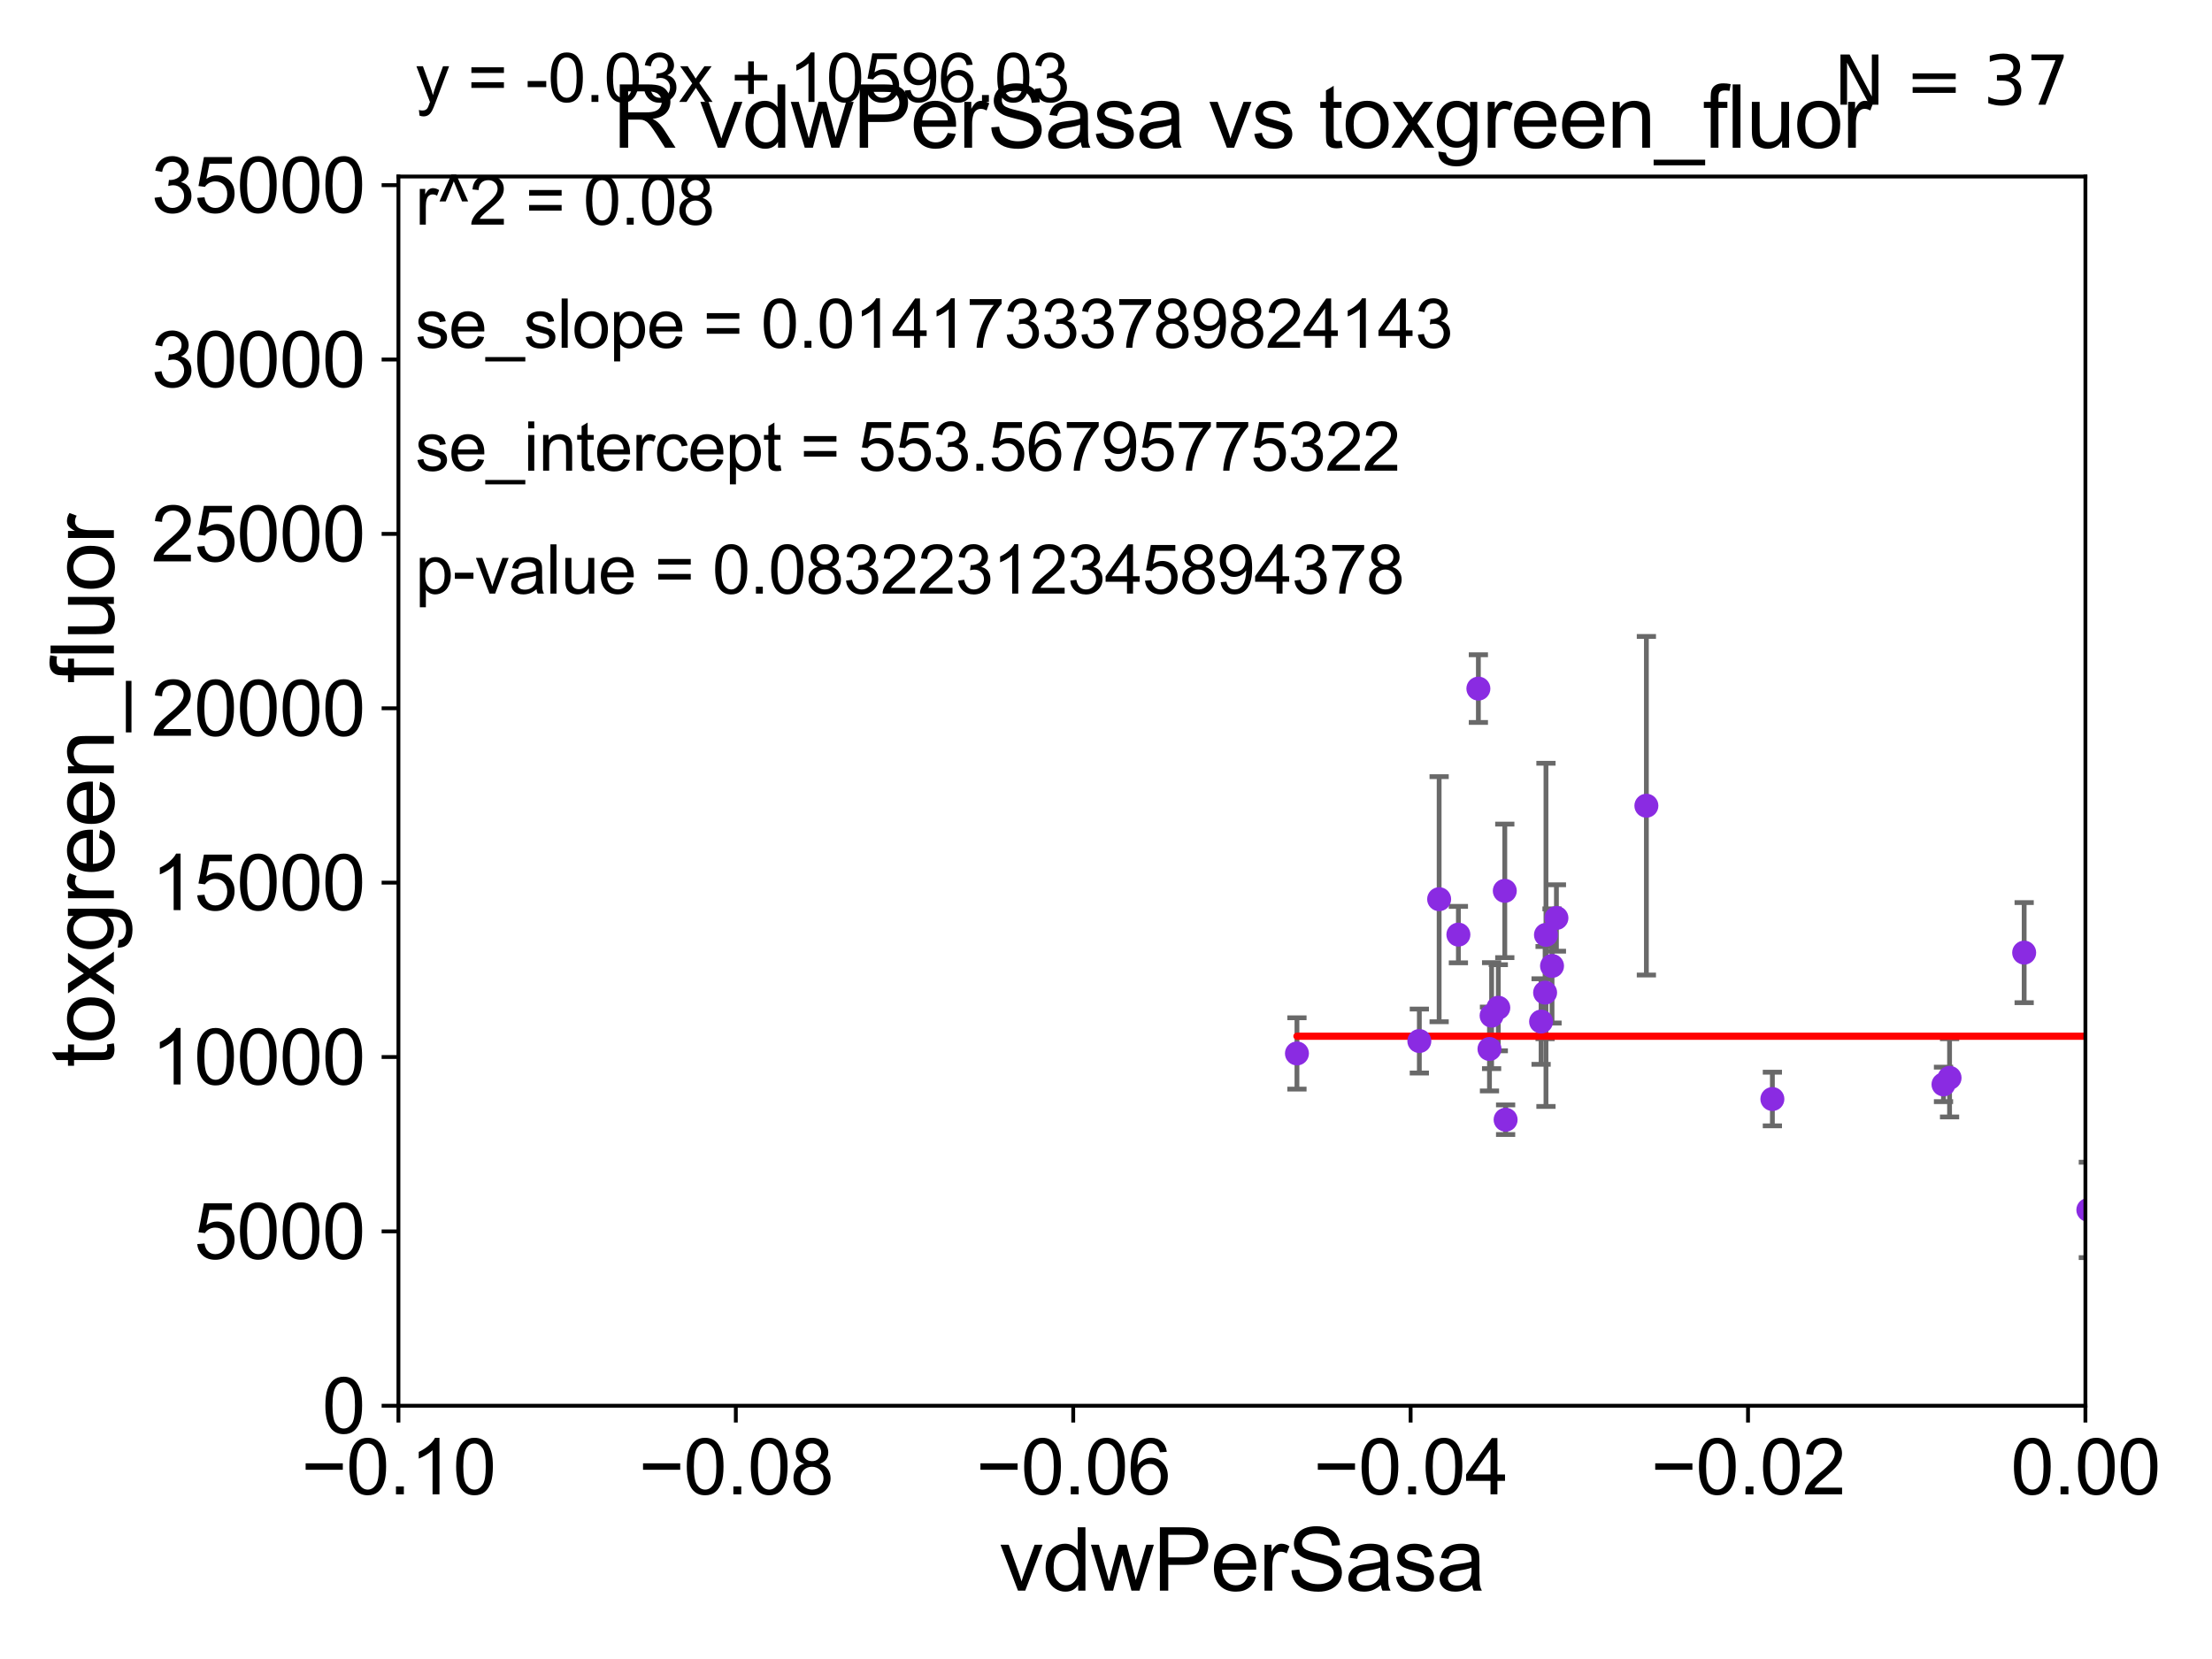 <?xml version="1.0" encoding="utf-8" standalone="no"?>
<!DOCTYPE svg PUBLIC "-//W3C//DTD SVG 1.1//EN"
  "http://www.w3.org/Graphics/SVG/1.1/DTD/svg11.dtd">
<svg xmlns:xlink="http://www.w3.org/1999/xlink" width="460.8pt" height="345.6pt" viewBox="0 0 460.8 345.6" xmlns="http://www.w3.org/2000/svg" version="1.1">
 <defs>
  <style type="text/css">*{stroke-linejoin: round; stroke-linecap: butt}</style>
 </defs>
 <g id="figure_1">
  <g id="patch_1">
   <path d="M 0 345.6 
L 460.8 345.6 
L 460.8 0 
L 0 0 
z
" style="fill: #ffffff"/>
  </g>
  <g id="axes_1">
   <g id="patch_2">
    <path d="M 83 292.84 
L 434.43 292.84 
L 434.43 36.775 
L 83 36.775 
z
" style="fill: #ffffff"/>
   </g>
   <g id="PathCollection_1">
    <defs>
     <path id="m895d1aa89b" d="M 0 1.118 
C 0.297 1.118 0.581 1 0.791 0.791 
C 1 0.581 1.118 0.297 1.118 0 
C 1.118 -0.297 1 -0.581 0.791 -0.791 
C 0.581 -1 0.297 -1.118 0 -1.118 
C -0.297 -1.118 -0.581 -1 -0.791 -0.791 
C -1 -0.581 -1.118 -0.297 -1.118 0 
C -1.118 0.297 -1 0.581 -0.791 0.791 
C -0.581 1 -0.297 1.118 0 1.118 
z
" style="stroke: #8a2be2"/>
    </defs>
    <g clip-path="url(#p9198caa938)">
     <use xlink:href="#m895d1aa89b" x="474.949" y="256.401" style="fill: #8a2be2; stroke: #8a2be2"/>
     <use xlink:href="#m895d1aa89b" x="303.81" y="194.696" style="fill: #8a2be2; stroke: #8a2be2"/>
     <use xlink:href="#m895d1aa89b" x="33178.6" y="195.578" style="fill: #8a2be2; stroke: #8a2be2"/>
     <use xlink:href="#m895d1aa89b" x="33178.6" y="229.383" style="fill: #8a2be2; stroke: #8a2be2"/>
     <use xlink:href="#m895d1aa89b" x="483.935" y="229.817" style="fill: #8a2be2; stroke: #8a2be2"/>
     <use xlink:href="#m895d1aa89b" x="635.015" y="211.135" style="fill: #8a2be2; stroke: #8a2be2"/>
     <use xlink:href="#m895d1aa89b" x="1442.008" y="240.874" style="fill: #8a2be2; stroke: #8a2be2"/>
     <use xlink:href="#m895d1aa89b" x="313.647" y="233.256" style="fill: #8a2be2; stroke: #8a2be2"/>
     <use xlink:href="#m895d1aa89b" x="435.039" y="252.048" style="fill: #8a2be2; stroke: #8a2be2"/>
     <use xlink:href="#m895d1aa89b" x="459.73" y="214.223" style="fill: #8a2be2; stroke: #8a2be2"/>
     <use xlink:href="#m895d1aa89b" x="295.674" y="216.866" style="fill: #8a2be2; stroke: #8a2be2"/>
     <use xlink:href="#m895d1aa89b" x="310.728" y="211.576" style="fill: #8a2be2; stroke: #8a2be2"/>
     <use xlink:href="#m895d1aa89b" x="307.973" y="143.448" style="fill: #8a2be2; stroke: #8a2be2"/>
     <use xlink:href="#m895d1aa89b" x="2862.971" y="228.029" style="fill: #8a2be2; stroke: #8a2be2"/>
     <use xlink:href="#m895d1aa89b" x="1598.947" y="252.733" style="fill: #8a2be2; stroke: #8a2be2"/>
     <use xlink:href="#m895d1aa89b" x="323.316" y="201.222" style="fill: #8a2be2; stroke: #8a2be2"/>
     <use xlink:href="#m895d1aa89b" x="404.866" y="225.901" style="fill: #8a2be2; stroke: #8a2be2"/>
     <use xlink:href="#m895d1aa89b" x="1997.298" y="230.811" style="fill: #8a2be2; stroke: #8a2be2"/>
     <use xlink:href="#m895d1aa89b" x="299.799" y="187.316" style="fill: #8a2be2; stroke: #8a2be2"/>
     <use xlink:href="#m895d1aa89b" x="369.219" y="228.948" style="fill: #8a2be2; stroke: #8a2be2"/>
     <use xlink:href="#m895d1aa89b" x="33178.6" y="231.102" style="fill: #8a2be2; stroke: #8a2be2"/>
     <use xlink:href="#m895d1aa89b" x="33178.6" y="174.664" style="fill: #8a2be2; stroke: #8a2be2"/>
     <use xlink:href="#m895d1aa89b" x="342.972" y="167.848" style="fill: #8a2be2; stroke: #8a2be2"/>
     <use xlink:href="#m895d1aa89b" x="421.67" y="198.45" style="fill: #8a2be2; stroke: #8a2be2"/>
     <use xlink:href="#m895d1aa89b" x="324.232" y="191.231" style="fill: #8a2be2; stroke: #8a2be2"/>
     <use xlink:href="#m895d1aa89b" x="33178.6" y="191.793" style="fill: #8a2be2; stroke: #8a2be2"/>
     <use xlink:href="#m895d1aa89b" x="33178.6" y="231.669" style="fill: #8a2be2; stroke: #8a2be2"/>
     <use xlink:href="#m895d1aa89b" x="2222.411" y="231.999" style="fill: #8a2be2; stroke: #8a2be2"/>
     <use xlink:href="#m895d1aa89b" x="321.874" y="206.78" style="fill: #8a2be2; stroke: #8a2be2"/>
     <use xlink:href="#m895d1aa89b" x="33178.6" y="219.278" style="fill: #8a2be2; stroke: #8a2be2"/>
     <use xlink:href="#m895d1aa89b" x="33178.6" y="228.811" style="fill: #8a2be2; stroke: #8a2be2"/>
     <use xlink:href="#m895d1aa89b" x="406.13" y="224.535" style="fill: #8a2be2; stroke: #8a2be2"/>
     <use xlink:href="#m895d1aa89b" x="33178.6" y="224.537" style="fill: #8a2be2; stroke: #8a2be2"/>
     <use xlink:href="#m895d1aa89b" x="33178.6" y="226.544" style="fill: #8a2be2; stroke: #8a2be2"/>
     <use xlink:href="#m895d1aa89b" x="545.406" y="226.543" style="fill: #8a2be2; stroke: #8a2be2"/>
     <use xlink:href="#m895d1aa89b" x="507.598" y="197.925" style="fill: #8a2be2; stroke: #8a2be2"/>
     <use xlink:href="#m895d1aa89b" x="312.124" y="209.933" style="fill: #8a2be2; stroke: #8a2be2"/>
     <use xlink:href="#m895d1aa89b" x="313.476" y="185.58" style="fill: #8a2be2; stroke: #8a2be2"/>
     <use xlink:href="#m895d1aa89b" x="310.286" y="218.525" style="fill: #8a2be2; stroke: #8a2be2"/>
     <use xlink:href="#m895d1aa89b" x="270.178" y="219.453" style="fill: #8a2be2; stroke: #8a2be2"/>
     <use xlink:href="#m895d1aa89b" x="322.053" y="194.748" style="fill: #8a2be2; stroke: #8a2be2"/>
     <use xlink:href="#m895d1aa89b" x="321.038" y="212.808" style="fill: #8a2be2; stroke: #8a2be2"/>
    </g>
   </g>
   <g id="matplotlib.axis_1">
    <g id="xtick_1">
     <g id="line2d_1">
      <defs>
       <path id="m2fcf774f8f" d="M 0 0 
L 0 3.5 
" style="stroke: #000000; stroke-width: 0.8"/>
      </defs>
      <g>
       <use xlink:href="#m2fcf774f8f" x="83" y="292.84" style="stroke: #000000; stroke-width: 0.8"/>
      </g>
     </g>
     <g id="text_1">
      <!-- −0.10 -->
      <g transform="translate(62.759 311.293)scale(0.16 -0.16)">
       <defs>
        <path id="ArialMT-2212" d="M 3381 1997 
L 356 1997 
L 356 2522 
L 3381 2522 
L 3381 1997 
z
" transform="scale(0.016)"/>
        <path id="ArialMT-30" d="M 266 2259 
Q 266 3072 433 3567 
Q 600 4063 929 4331 
Q 1259 4600 1759 4600 
Q 2128 4600 2406 4451 
Q 2684 4303 2865 4023 
Q 3047 3744 3150 3342 
Q 3253 2941 3253 2259 
Q 3253 1453 3087 958 
Q 2922 463 2592 192 
Q 2263 -78 1759 -78 
Q 1097 -78 719 397 
Q 266 969 266 2259 
z
M 844 2259 
Q 844 1131 1108 757 
Q 1372 384 1759 384 
Q 2147 384 2411 759 
Q 2675 1134 2675 2259 
Q 2675 3391 2411 3762 
Q 2147 4134 1753 4134 
Q 1366 4134 1134 3806 
Q 844 3388 844 2259 
z
" transform="scale(0.016)"/>
        <path id="ArialMT-2e" d="M 581 0 
L 581 641 
L 1222 641 
L 1222 0 
L 581 0 
z
" transform="scale(0.016)"/>
        <path id="ArialMT-31" d="M 2384 0 
L 1822 0 
L 1822 3584 
Q 1619 3391 1289 3197 
Q 959 3003 697 2906 
L 697 3450 
Q 1169 3672 1522 3987 
Q 1875 4303 2022 4600 
L 2384 4600 
L 2384 0 
z
" transform="scale(0.016)"/>
       </defs>
       <use xlink:href="#ArialMT-2212"/>
       <use xlink:href="#ArialMT-30" x="58.398"/>
       <use xlink:href="#ArialMT-2e" x="114.014"/>
       <use xlink:href="#ArialMT-31" x="141.797"/>
       <use xlink:href="#ArialMT-30" x="197.412"/>
      </g>
     </g>
    </g>
    <g id="xtick_2">
     <g id="line2d_2">
      <g>
       <use xlink:href="#m2fcf774f8f" x="153.286" y="292.84" style="stroke: #000000; stroke-width: 0.8"/>
      </g>
     </g>
     <g id="text_2">
      <!-- −0.08 -->
      <g transform="translate(133.045 311.293)scale(0.16 -0.16)">
       <defs>
        <path id="ArialMT-38" d="M 1131 2484 
Q 781 2613 612 2850 
Q 444 3088 444 3419 
Q 444 3919 803 4259 
Q 1163 4600 1759 4600 
Q 2359 4600 2725 4251 
Q 3091 3903 3091 3403 
Q 3091 3084 2923 2848 
Q 2756 2613 2416 2484 
Q 2838 2347 3058 2040 
Q 3278 1734 3278 1309 
Q 3278 722 2862 322 
Q 2447 -78 1769 -78 
Q 1091 -78 675 323 
Q 259 725 259 1325 
Q 259 1772 486 2073 
Q 713 2375 1131 2484 
z
M 1019 3438 
Q 1019 3113 1228 2906 
Q 1438 2700 1772 2700 
Q 2097 2700 2305 2904 
Q 2513 3109 2513 3406 
Q 2513 3716 2298 3927 
Q 2084 4138 1766 4138 
Q 1444 4138 1231 3931 
Q 1019 3725 1019 3438 
z
M 838 1322 
Q 838 1081 952 856 
Q 1066 631 1291 507 
Q 1516 384 1775 384 
Q 2178 384 2440 643 
Q 2703 903 2703 1303 
Q 2703 1709 2433 1975 
Q 2163 2241 1756 2241 
Q 1359 2241 1098 1978 
Q 838 1716 838 1322 
z
" transform="scale(0.016)"/>
       </defs>
       <use xlink:href="#ArialMT-2212"/>
       <use xlink:href="#ArialMT-30" x="58.398"/>
       <use xlink:href="#ArialMT-2e" x="114.014"/>
       <use xlink:href="#ArialMT-30" x="141.797"/>
       <use xlink:href="#ArialMT-38" x="197.412"/>
      </g>
     </g>
    </g>
    <g id="xtick_3">
     <g id="line2d_3">
      <g>
       <use xlink:href="#m2fcf774f8f" x="223.572" y="292.84" style="stroke: #000000; stroke-width: 0.8"/>
      </g>
     </g>
     <g id="text_3">
      <!-- −0.06 -->
      <g transform="translate(203.331 311.293)scale(0.16 -0.16)">
       <defs>
        <path id="ArialMT-36" d="M 3184 3459 
L 2625 3416 
Q 2550 3747 2413 3897 
Q 2184 4138 1850 4138 
Q 1581 4138 1378 3988 
Q 1113 3794 959 3422 
Q 806 3050 800 2363 
Q 1003 2672 1297 2822 
Q 1591 2972 1913 2972 
Q 2475 2972 2870 2558 
Q 3266 2144 3266 1488 
Q 3266 1056 3080 686 
Q 2894 316 2569 119 
Q 2244 -78 1831 -78 
Q 1128 -78 684 439 
Q 241 956 241 2144 
Q 241 3472 731 4075 
Q 1159 4600 1884 4600 
Q 2425 4600 2770 4297 
Q 3116 3994 3184 3459 
z
M 888 1484 
Q 888 1194 1011 928 
Q 1134 663 1356 523 
Q 1578 384 1822 384 
Q 2178 384 2434 671 
Q 2691 959 2691 1453 
Q 2691 1928 2437 2201 
Q 2184 2475 1800 2475 
Q 1419 2475 1153 2201 
Q 888 1928 888 1484 
z
" transform="scale(0.016)"/>
       </defs>
       <use xlink:href="#ArialMT-2212"/>
       <use xlink:href="#ArialMT-30" x="58.398"/>
       <use xlink:href="#ArialMT-2e" x="114.014"/>
       <use xlink:href="#ArialMT-30" x="141.797"/>
       <use xlink:href="#ArialMT-36" x="197.412"/>
      </g>
     </g>
    </g>
    <g id="xtick_4">
     <g id="line2d_4">
      <g>
       <use xlink:href="#m2fcf774f8f" x="293.858" y="292.84" style="stroke: #000000; stroke-width: 0.8"/>
      </g>
     </g>
     <g id="text_4">
      <!-- −0.04 -->
      <g transform="translate(273.617 311.293)scale(0.16 -0.16)">
       <defs>
        <path id="ArialMT-34" d="M 2069 0 
L 2069 1097 
L 81 1097 
L 81 1613 
L 2172 4581 
L 2631 4581 
L 2631 1613 
L 3250 1613 
L 3250 1097 
L 2631 1097 
L 2631 0 
L 2069 0 
z
M 2069 1613 
L 2069 3678 
L 634 1613 
L 2069 1613 
z
" transform="scale(0.016)"/>
       </defs>
       <use xlink:href="#ArialMT-2212"/>
       <use xlink:href="#ArialMT-30" x="58.398"/>
       <use xlink:href="#ArialMT-2e" x="114.014"/>
       <use xlink:href="#ArialMT-30" x="141.797"/>
       <use xlink:href="#ArialMT-34" x="197.412"/>
      </g>
     </g>
    </g>
    <g id="xtick_5">
     <g id="line2d_5">
      <g>
       <use xlink:href="#m2fcf774f8f" x="364.144" y="292.84" style="stroke: #000000; stroke-width: 0.8"/>
      </g>
     </g>
     <g id="text_5">
      <!-- −0.02 -->
      <g transform="translate(343.903 311.293)scale(0.16 -0.16)">
       <defs>
        <path id="ArialMT-32" d="M 3222 541 
L 3222 0 
L 194 0 
Q 188 203 259 391 
Q 375 700 629 1000 
Q 884 1300 1366 1694 
Q 2113 2306 2375 2664 
Q 2638 3022 2638 3341 
Q 2638 3675 2398 3904 
Q 2159 4134 1775 4134 
Q 1369 4134 1125 3890 
Q 881 3647 878 3216 
L 300 3275 
Q 359 3922 746 4261 
Q 1134 4600 1788 4600 
Q 2447 4600 2831 4234 
Q 3216 3869 3216 3328 
Q 3216 3053 3103 2787 
Q 2991 2522 2730 2228 
Q 2469 1934 1863 1422 
Q 1356 997 1212 845 
Q 1069 694 975 541 
L 3222 541 
z
" transform="scale(0.016)"/>
       </defs>
       <use xlink:href="#ArialMT-2212"/>
       <use xlink:href="#ArialMT-30" x="58.398"/>
       <use xlink:href="#ArialMT-2e" x="114.014"/>
       <use xlink:href="#ArialMT-30" x="141.797"/>
       <use xlink:href="#ArialMT-32" x="197.412"/>
      </g>
     </g>
    </g>
    <g id="xtick_6">
     <g id="line2d_6">
      <g>
       <use xlink:href="#m2fcf774f8f" x="434.43" y="292.84" style="stroke: #000000; stroke-width: 0.8"/>
      </g>
     </g>
     <g id="text_6">
      <!-- 0.00 -->
      <g transform="translate(418.861 311.293)scale(0.16 -0.16)">
       <use xlink:href="#ArialMT-30"/>
       <use xlink:href="#ArialMT-2e" x="55.615"/>
       <use xlink:href="#ArialMT-30" x="83.398"/>
       <use xlink:href="#ArialMT-30" x="139.014"/>
      </g>
     </g>
    </g>
    <g id="text_7">
     <!-- vdwPerSasa -->
     <g transform="translate(208.193 331.357)scale(0.18 -0.18)">
      <defs>
       <path id="ArialMT-76" d="M 1344 0 
L 81 3319 
L 675 3319 
L 1388 1331 
Q 1503 1009 1600 663 
Q 1675 925 1809 1294 
L 2547 3319 
L 3125 3319 
L 1869 0 
L 1344 0 
z
" transform="scale(0.016)"/>
       <path id="ArialMT-64" d="M 2575 0 
L 2575 419 
Q 2259 -75 1647 -75 
Q 1250 -75 917 144 
Q 584 363 401 755 
Q 219 1147 219 1656 
Q 219 2153 384 2558 
Q 550 2963 881 3178 
Q 1213 3394 1622 3394 
Q 1922 3394 2156 3267 
Q 2391 3141 2538 2938 
L 2538 4581 
L 3097 4581 
L 3097 0 
L 2575 0 
z
M 797 1656 
Q 797 1019 1065 703 
Q 1334 388 1700 388 
Q 2069 388 2326 689 
Q 2584 991 2584 1609 
Q 2584 2291 2321 2609 
Q 2059 2928 1675 2928 
Q 1300 2928 1048 2622 
Q 797 2316 797 1656 
z
" transform="scale(0.016)"/>
       <path id="ArialMT-77" d="M 1034 0 
L 19 3319 
L 600 3319 
L 1128 1403 
L 1325 691 
Q 1338 744 1497 1375 
L 2025 3319 
L 2603 3319 
L 3100 1394 
L 3266 759 
L 3456 1400 
L 4025 3319 
L 4572 3319 
L 3534 0 
L 2950 0 
L 2422 1988 
L 2294 2553 
L 1622 0 
L 1034 0 
z
" transform="scale(0.016)"/>
       <path id="ArialMT-50" d="M 494 0 
L 494 4581 
L 2222 4581 
Q 2678 4581 2919 4538 
Q 3256 4481 3484 4323 
Q 3713 4166 3852 3881 
Q 3991 3597 3991 3256 
Q 3991 2672 3619 2267 
Q 3247 1863 2275 1863 
L 1100 1863 
L 1100 0 
L 494 0 
z
M 1100 2403 
L 2284 2403 
Q 2872 2403 3119 2622 
Q 3366 2841 3366 3238 
Q 3366 3525 3220 3729 
Q 3075 3934 2838 4000 
Q 2684 4041 2272 4041 
L 1100 4041 
L 1100 2403 
z
" transform="scale(0.016)"/>
       <path id="ArialMT-65" d="M 2694 1069 
L 3275 997 
Q 3138 488 2766 206 
Q 2394 -75 1816 -75 
Q 1088 -75 661 373 
Q 234 822 234 1631 
Q 234 2469 665 2931 
Q 1097 3394 1784 3394 
Q 2450 3394 2872 2941 
Q 3294 2488 3294 1666 
Q 3294 1616 3291 1516 
L 816 1516 
Q 847 969 1125 678 
Q 1403 388 1819 388 
Q 2128 388 2347 550 
Q 2566 713 2694 1069 
z
M 847 1978 
L 2700 1978 
Q 2663 2397 2488 2606 
Q 2219 2931 1791 2931 
Q 1403 2931 1139 2672 
Q 875 2413 847 1978 
z
" transform="scale(0.016)"/>
       <path id="ArialMT-72" d="M 416 0 
L 416 3319 
L 922 3319 
L 922 2816 
Q 1116 3169 1280 3281 
Q 1444 3394 1641 3394 
Q 1925 3394 2219 3213 
L 2025 2691 
Q 1819 2813 1613 2813 
Q 1428 2813 1281 2702 
Q 1134 2591 1072 2394 
Q 978 2094 978 1738 
L 978 0 
L 416 0 
z
" transform="scale(0.016)"/>
       <path id="ArialMT-53" d="M 288 1472 
L 859 1522 
Q 900 1178 1048 958 
Q 1197 738 1509 602 
Q 1822 466 2213 466 
Q 2559 466 2825 569 
Q 3091 672 3220 851 
Q 3350 1031 3350 1244 
Q 3350 1459 3225 1620 
Q 3100 1781 2813 1891 
Q 2628 1963 1997 2114 
Q 1366 2266 1113 2400 
Q 784 2572 623 2826 
Q 463 3081 463 3397 
Q 463 3744 659 4045 
Q 856 4347 1234 4503 
Q 1613 4659 2075 4659 
Q 2584 4659 2973 4495 
Q 3363 4331 3572 4012 
Q 3781 3694 3797 3291 
L 3216 3247 
Q 3169 3681 2898 3903 
Q 2628 4125 2100 4125 
Q 1550 4125 1298 3923 
Q 1047 3722 1047 3438 
Q 1047 3191 1225 3031 
Q 1400 2872 2139 2705 
Q 2878 2538 3153 2413 
Q 3553 2228 3743 1945 
Q 3934 1663 3934 1294 
Q 3934 928 3725 604 
Q 3516 281 3123 101 
Q 2731 -78 2241 -78 
Q 1619 -78 1198 103 
Q 778 284 539 648 
Q 300 1013 288 1472 
z
" transform="scale(0.016)"/>
       <path id="ArialMT-61" d="M 2588 409 
Q 2275 144 1986 34 
Q 1697 -75 1366 -75 
Q 819 -75 525 192 
Q 231 459 231 875 
Q 231 1119 342 1320 
Q 453 1522 633 1644 
Q 813 1766 1038 1828 
Q 1203 1872 1538 1913 
Q 2219 1994 2541 2106 
Q 2544 2222 2544 2253 
Q 2544 2597 2384 2738 
Q 2169 2928 1744 2928 
Q 1347 2928 1158 2789 
Q 969 2650 878 2297 
L 328 2372 
Q 403 2725 575 2942 
Q 747 3159 1072 3276 
Q 1397 3394 1825 3394 
Q 2250 3394 2515 3294 
Q 2781 3194 2906 3042 
Q 3031 2891 3081 2659 
Q 3109 2516 3109 2141 
L 3109 1391 
Q 3109 606 3145 398 
Q 3181 191 3288 0 
L 2700 0 
Q 2613 175 2588 409 
z
M 2541 1666 
Q 2234 1541 1622 1453 
Q 1275 1403 1131 1340 
Q 988 1278 909 1158 
Q 831 1038 831 891 
Q 831 666 1001 516 
Q 1172 366 1500 366 
Q 1825 366 2078 508 
Q 2331 650 2450 897 
Q 2541 1088 2541 1459 
L 2541 1666 
z
" transform="scale(0.016)"/>
       <path id="ArialMT-73" d="M 197 991 
L 753 1078 
Q 800 744 1014 566 
Q 1228 388 1613 388 
Q 2000 388 2187 545 
Q 2375 703 2375 916 
Q 2375 1106 2209 1216 
Q 2094 1291 1634 1406 
Q 1016 1563 777 1677 
Q 538 1791 414 1992 
Q 291 2194 291 2438 
Q 291 2659 392 2848 
Q 494 3038 669 3163 
Q 800 3259 1026 3326 
Q 1253 3394 1513 3394 
Q 1903 3394 2198 3281 
Q 2494 3169 2634 2976 
Q 2775 2784 2828 2463 
L 2278 2388 
Q 2241 2644 2061 2787 
Q 1881 2931 1553 2931 
Q 1166 2931 1000 2803 
Q 834 2675 834 2503 
Q 834 2394 903 2306 
Q 972 2216 1119 2156 
Q 1203 2125 1616 2013 
Q 2213 1853 2448 1751 
Q 2684 1650 2818 1456 
Q 2953 1263 2953 975 
Q 2953 694 2789 445 
Q 2625 197 2315 61 
Q 2006 -75 1616 -75 
Q 969 -75 630 194 
Q 291 463 197 991 
z
" transform="scale(0.016)"/>
      </defs>
      <use xlink:href="#ArialMT-76"/>
      <use xlink:href="#ArialMT-64" x="50"/>
      <use xlink:href="#ArialMT-77" x="105.615"/>
      <use xlink:href="#ArialMT-50" x="177.832"/>
      <use xlink:href="#ArialMT-65" x="244.531"/>
      <use xlink:href="#ArialMT-72" x="300.146"/>
      <use xlink:href="#ArialMT-53" x="333.447"/>
      <use xlink:href="#ArialMT-61" x="400.146"/>
      <use xlink:href="#ArialMT-73" x="455.762"/>
      <use xlink:href="#ArialMT-61" x="505.762"/>
     </g>
    </g>
   </g>
   <g id="matplotlib.axis_2">
    <g id="ytick_1">
     <g id="line2d_7">
      <defs>
       <path id="m0896b66029" d="M 0 0 
L -3.5 0 
" style="stroke: #000000; stroke-width: 0.8"/>
      </defs>
      <g>
       <use xlink:href="#m0896b66029" x="83" y="292.84" style="stroke: #000000; stroke-width: 0.8"/>
      </g>
     </g>
     <g id="text_8">
      <!-- 0 -->
      <g transform="translate(67.103 298.566)scale(0.16 -0.16)">
       <use xlink:href="#ArialMT-30"/>
      </g>
     </g>
    </g>
    <g id="ytick_2">
     <g id="line2d_8">
      <g>
       <use xlink:href="#m0896b66029" x="83" y="256.516" style="stroke: #000000; stroke-width: 0.8"/>
      </g>
     </g>
     <g id="text_9">
      <!-- 5000 -->
      <g transform="translate(40.41 262.242)scale(0.16 -0.16)">
       <defs>
        <path id="ArialMT-35" d="M 266 1200 
L 856 1250 
Q 922 819 1161 601 
Q 1400 384 1738 384 
Q 2144 384 2425 690 
Q 2706 997 2706 1503 
Q 2706 1984 2436 2262 
Q 2166 2541 1728 2541 
Q 1456 2541 1237 2417 
Q 1019 2294 894 2097 
L 366 2166 
L 809 4519 
L 3088 4519 
L 3088 3981 
L 1259 3981 
L 1013 2750 
Q 1425 3038 1878 3038 
Q 2478 3038 2890 2622 
Q 3303 2206 3303 1553 
Q 3303 931 2941 478 
Q 2500 -78 1738 -78 
Q 1113 -78 717 272 
Q 322 622 266 1200 
z
" transform="scale(0.016)"/>
       </defs>
       <use xlink:href="#ArialMT-35"/>
       <use xlink:href="#ArialMT-30" x="55.615"/>
       <use xlink:href="#ArialMT-30" x="111.23"/>
       <use xlink:href="#ArialMT-30" x="166.846"/>
      </g>
     </g>
    </g>
    <g id="ytick_3">
     <g id="line2d_9">
      <g>
       <use xlink:href="#m0896b66029" x="83" y="220.192" style="stroke: #000000; stroke-width: 0.8"/>
      </g>
     </g>
     <g id="text_10">
      <!-- 10000 -->
      <g transform="translate(31.512 225.918)scale(0.16 -0.16)">
       <use xlink:href="#ArialMT-31"/>
       <use xlink:href="#ArialMT-30" x="55.615"/>
       <use xlink:href="#ArialMT-30" x="111.23"/>
       <use xlink:href="#ArialMT-30" x="166.846"/>
       <use xlink:href="#ArialMT-30" x="222.461"/>
      </g>
     </g>
    </g>
    <g id="ytick_4">
     <g id="line2d_10">
      <g>
       <use xlink:href="#m0896b66029" x="83" y="183.867" style="stroke: #000000; stroke-width: 0.8"/>
      </g>
     </g>
     <g id="text_11">
      <!-- 15000 -->
      <g transform="translate(31.512 189.594)scale(0.16 -0.16)">
       <use xlink:href="#ArialMT-31"/>
       <use xlink:href="#ArialMT-35" x="55.615"/>
       <use xlink:href="#ArialMT-30" x="111.23"/>
       <use xlink:href="#ArialMT-30" x="166.846"/>
       <use xlink:href="#ArialMT-30" x="222.461"/>
      </g>
     </g>
    </g>
    <g id="ytick_5">
     <g id="line2d_11">
      <g>
       <use xlink:href="#m0896b66029" x="83" y="147.543" style="stroke: #000000; stroke-width: 0.8"/>
      </g>
     </g>
     <g id="text_12">
      <!-- 20000 -->
      <g transform="translate(31.512 153.27)scale(0.16 -0.16)">
       <use xlink:href="#ArialMT-32"/>
       <use xlink:href="#ArialMT-30" x="55.615"/>
       <use xlink:href="#ArialMT-30" x="111.23"/>
       <use xlink:href="#ArialMT-30" x="166.846"/>
       <use xlink:href="#ArialMT-30" x="222.461"/>
      </g>
     </g>
    </g>
    <g id="ytick_6">
     <g id="line2d_12">
      <g>
       <use xlink:href="#m0896b66029" x="83" y="111.219" style="stroke: #000000; stroke-width: 0.8"/>
      </g>
     </g>
     <g id="text_13">
      <!-- 25000 -->
      <g transform="translate(31.512 116.945)scale(0.16 -0.16)">
       <use xlink:href="#ArialMT-32"/>
       <use xlink:href="#ArialMT-35" x="55.615"/>
       <use xlink:href="#ArialMT-30" x="111.23"/>
       <use xlink:href="#ArialMT-30" x="166.846"/>
       <use xlink:href="#ArialMT-30" x="222.461"/>
      </g>
     </g>
    </g>
    <g id="ytick_7">
     <g id="line2d_13">
      <g>
       <use xlink:href="#m0896b66029" x="83" y="74.895" style="stroke: #000000; stroke-width: 0.8"/>
      </g>
     </g>
     <g id="text_14">
      <!-- 30000 -->
      <g transform="translate(31.512 80.621)scale(0.16 -0.16)">
       <defs>
        <path id="ArialMT-33" d="M 269 1209 
L 831 1284 
Q 928 806 1161 595 
Q 1394 384 1728 384 
Q 2125 384 2398 659 
Q 2672 934 2672 1341 
Q 2672 1728 2419 1979 
Q 2166 2231 1775 2231 
Q 1616 2231 1378 2169 
L 1441 2663 
Q 1497 2656 1531 2656 
Q 1891 2656 2178 2843 
Q 2466 3031 2466 3422 
Q 2466 3731 2256 3934 
Q 2047 4138 1716 4138 
Q 1388 4138 1169 3931 
Q 950 3725 888 3313 
L 325 3413 
Q 428 3978 793 4289 
Q 1159 4600 1703 4600 
Q 2078 4600 2393 4439 
Q 2709 4278 2876 4000 
Q 3044 3722 3044 3409 
Q 3044 3113 2884 2869 
Q 2725 2625 2413 2481 
Q 2819 2388 3044 2092 
Q 3269 1797 3269 1353 
Q 3269 753 2831 336 
Q 2394 -81 1725 -81 
Q 1122 -81 723 278 
Q 325 638 269 1209 
z
" transform="scale(0.016)"/>
       </defs>
       <use xlink:href="#ArialMT-33"/>
       <use xlink:href="#ArialMT-30" x="55.615"/>
       <use xlink:href="#ArialMT-30" x="111.23"/>
       <use xlink:href="#ArialMT-30" x="166.846"/>
       <use xlink:href="#ArialMT-30" x="222.461"/>
      </g>
     </g>
    </g>
    <g id="ytick_8">
     <g id="line2d_14">
      <g>
       <use xlink:href="#m0896b66029" x="83" y="38.571" style="stroke: #000000; stroke-width: 0.8"/>
      </g>
     </g>
     <g id="text_15">
      <!-- 35000 -->
      <g transform="translate(31.512 44.297)scale(0.16 -0.16)">
       <use xlink:href="#ArialMT-33"/>
       <use xlink:href="#ArialMT-35" x="55.615"/>
       <use xlink:href="#ArialMT-30" x="111.23"/>
       <use xlink:href="#ArialMT-30" x="166.846"/>
       <use xlink:href="#ArialMT-30" x="222.461"/>
      </g>
     </g>
    </g>
    <g id="text_16">
     <!-- toxgreen_fluor -->
     <g transform="translate(23.724 222.34)rotate(-90)scale(0.18 -0.18)">
      <defs>
       <path id="ArialMT-74" d="M 1650 503 
L 1731 6 
Q 1494 -44 1306 -44 
Q 1000 -44 831 53 
Q 663 150 594 308 
Q 525 466 525 972 
L 525 2881 
L 113 2881 
L 113 3319 
L 525 3319 
L 525 4141 
L 1084 4478 
L 1084 3319 
L 1650 3319 
L 1650 2881 
L 1084 2881 
L 1084 941 
Q 1084 700 1114 631 
Q 1144 563 1211 522 
Q 1278 481 1403 481 
Q 1497 481 1650 503 
z
" transform="scale(0.016)"/>
       <path id="ArialMT-6f" d="M 213 1659 
Q 213 2581 725 3025 
Q 1153 3394 1769 3394 
Q 2453 3394 2887 2945 
Q 3322 2497 3322 1706 
Q 3322 1066 3130 698 
Q 2938 331 2570 128 
Q 2203 -75 1769 -75 
Q 1072 -75 642 372 
Q 213 819 213 1659 
z
M 791 1659 
Q 791 1022 1069 705 
Q 1347 388 1769 388 
Q 2188 388 2466 706 
Q 2744 1025 2744 1678 
Q 2744 2294 2464 2611 
Q 2184 2928 1769 2928 
Q 1347 2928 1069 2612 
Q 791 2297 791 1659 
z
" transform="scale(0.016)"/>
       <path id="ArialMT-78" d="M 47 0 
L 1259 1725 
L 138 3319 
L 841 3319 
L 1350 2541 
Q 1494 2319 1581 2169 
Q 1719 2375 1834 2534 
L 2394 3319 
L 3066 3319 
L 1919 1756 
L 3153 0 
L 2463 0 
L 1781 1031 
L 1600 1309 
L 728 0 
L 47 0 
z
" transform="scale(0.016)"/>
       <path id="ArialMT-67" d="M 319 -275 
L 866 -356 
Q 900 -609 1056 -725 
Q 1266 -881 1628 -881 
Q 2019 -881 2231 -725 
Q 2444 -569 2519 -288 
Q 2563 -116 2559 434 
Q 2191 0 1641 0 
Q 956 0 581 494 
Q 206 988 206 1678 
Q 206 2153 378 2554 
Q 550 2956 876 3175 
Q 1203 3394 1644 3394 
Q 2231 3394 2613 2919 
L 2613 3319 
L 3131 3319 
L 3131 450 
Q 3131 -325 2973 -648 
Q 2816 -972 2473 -1159 
Q 2131 -1347 1631 -1347 
Q 1038 -1347 672 -1080 
Q 306 -813 319 -275 
z
M 784 1719 
Q 784 1066 1043 766 
Q 1303 466 1694 466 
Q 2081 466 2343 764 
Q 2606 1063 2606 1700 
Q 2606 2309 2336 2618 
Q 2066 2928 1684 2928 
Q 1309 2928 1046 2623 
Q 784 2319 784 1719 
z
" transform="scale(0.016)"/>
       <path id="ArialMT-6e" d="M 422 0 
L 422 3319 
L 928 3319 
L 928 2847 
Q 1294 3394 1984 3394 
Q 2284 3394 2536 3286 
Q 2788 3178 2913 3003 
Q 3038 2828 3088 2588 
Q 3119 2431 3119 2041 
L 3119 0 
L 2556 0 
L 2556 2019 
Q 2556 2363 2490 2533 
Q 2425 2703 2258 2804 
Q 2091 2906 1866 2906 
Q 1506 2906 1245 2678 
Q 984 2450 984 1813 
L 984 0 
L 422 0 
z
" transform="scale(0.016)"/>
       <path id="ArialMT-5f" d="M -97 -1272 
L -97 -866 
L 3631 -866 
L 3631 -1272 
L -97 -1272 
z
" transform="scale(0.016)"/>
       <path id="ArialMT-66" d="M 556 0 
L 556 2881 
L 59 2881 
L 59 3319 
L 556 3319 
L 556 3672 
Q 556 4006 616 4169 
Q 697 4388 901 4523 
Q 1106 4659 1475 4659 
Q 1713 4659 2000 4603 
L 1916 4113 
Q 1741 4144 1584 4144 
Q 1328 4144 1222 4034 
Q 1116 3925 1116 3625 
L 1116 3319 
L 1763 3319 
L 1763 2881 
L 1116 2881 
L 1116 0 
L 556 0 
z
" transform="scale(0.016)"/>
       <path id="ArialMT-6c" d="M 409 0 
L 409 4581 
L 972 4581 
L 972 0 
L 409 0 
z
" transform="scale(0.016)"/>
       <path id="ArialMT-75" d="M 2597 0 
L 2597 488 
Q 2209 -75 1544 -75 
Q 1250 -75 995 37 
Q 741 150 617 320 
Q 494 491 444 738 
Q 409 903 409 1263 
L 409 3319 
L 972 3319 
L 972 1478 
Q 972 1038 1006 884 
Q 1059 663 1231 536 
Q 1403 409 1656 409 
Q 1909 409 2131 539 
Q 2353 669 2445 892 
Q 2538 1116 2538 1541 
L 2538 3319 
L 3100 3319 
L 3100 0 
L 2597 0 
z
" transform="scale(0.016)"/>
      </defs>
      <use xlink:href="#ArialMT-74"/>
      <use xlink:href="#ArialMT-6f" x="27.783"/>
      <use xlink:href="#ArialMT-78" x="83.398"/>
      <use xlink:href="#ArialMT-67" x="133.398"/>
      <use xlink:href="#ArialMT-72" x="189.014"/>
      <use xlink:href="#ArialMT-65" x="222.314"/>
      <use xlink:href="#ArialMT-65" x="277.93"/>
      <use xlink:href="#ArialMT-6e" x="333.545"/>
      <use xlink:href="#ArialMT-5f" x="389.16"/>
      <use xlink:href="#ArialMT-66" x="444.775"/>
      <use xlink:href="#ArialMT-6c" x="472.559"/>
      <use xlink:href="#ArialMT-75" x="494.775"/>
      <use xlink:href="#ArialMT-6f" x="550.391"/>
      <use xlink:href="#ArialMT-72" x="606.006"/>
     </g>
    </g>
   </g>
   <g id="LineCollection_1">
    <path clip-path="url(#p9198caa938)" style="fill: none; stroke: #696969"/>
    <path d="M 303.81 200.575 
L 303.81 188.817 
" clip-path="url(#p9198caa938)" style="fill: none; stroke: #696969"/>
    <path clip-path="url(#p9198caa938)" style="fill: none; stroke: #696969"/>
    <path clip-path="url(#p9198caa938)" style="fill: none; stroke: #696969"/>
    <path clip-path="url(#p9198caa938)" style="fill: none; stroke: #696969"/>
    <path clip-path="url(#p9198caa938)" style="fill: none; stroke: #696969"/>
    <path d="M 313.647 236.343 
L 313.647 230.17 
" clip-path="url(#p9198caa938)" style="fill: none; stroke: #696969"/>
    <path d="M 435.039 261.985 
L 435.039 242.112 
" clip-path="url(#p9198caa938)" style="fill: none; stroke: #696969"/>
    <path d="M 459.73 223.511 
L 459.73 204.935 
" clip-path="url(#p9198caa938)" style="fill: none; stroke: #696969"/>
    <path d="M 295.674 223.529 
L 295.674 210.203 
" clip-path="url(#p9198caa938)" style="fill: none; stroke: #696969"/>
    <path d="M 310.728 222.612 
L 310.728 200.54 
" clip-path="url(#p9198caa938)" style="fill: none; stroke: #696969"/>
    <path d="M 307.973 150.501 
L 307.973 136.395 
" clip-path="url(#p9198caa938)" style="fill: none; stroke: #696969"/>
    <path clip-path="url(#p9198caa938)" style="fill: none; stroke: #696969"/>
    <path clip-path="url(#p9198caa938)" style="fill: none; stroke: #696969"/>
    <path d="M 323.316 213.111 
L 323.316 189.333 
" clip-path="url(#p9198caa938)" style="fill: none; stroke: #696969"/>
    <path d="M 404.866 229.492 
L 404.866 222.311 
" clip-path="url(#p9198caa938)" style="fill: none; stroke: #696969"/>
    <path clip-path="url(#p9198caa938)" style="fill: none; stroke: #696969"/>
    <path d="M 299.799 212.844 
L 299.799 161.788 
" clip-path="url(#p9198caa938)" style="fill: none; stroke: #696969"/>
    <path d="M 369.219 234.536 
L 369.219 223.36 
" clip-path="url(#p9198caa938)" style="fill: none; stroke: #696969"/>
    <path clip-path="url(#p9198caa938)" style="fill: none; stroke: #696969"/>
    <path d="M 342.972 203.118 
L 342.972 132.578 
" clip-path="url(#p9198caa938)" style="fill: none; stroke: #696969"/>
    <path d="M 421.67 208.877 
L 421.67 188.023 
" clip-path="url(#p9198caa938)" style="fill: none; stroke: #696969"/>
    <path d="M 324.232 198.15 
L 324.232 184.312 
" clip-path="url(#p9198caa938)" style="fill: none; stroke: #696969"/>
    <path clip-path="url(#p9198caa938)" style="fill: none; stroke: #696969"/>
    <path clip-path="url(#p9198caa938)" style="fill: none; stroke: #696969"/>
    <path d="M 321.874 216.385 
L 321.874 197.175 
" clip-path="url(#p9198caa938)" style="fill: none; stroke: #696969"/>
    <path clip-path="url(#p9198caa938)" style="fill: none; stroke: #696969"/>
    <path d="M 406.13 232.683 
L 406.13 216.388 
" clip-path="url(#p9198caa938)" style="fill: none; stroke: #696969"/>
    <path clip-path="url(#p9198caa938)" style="fill: none; stroke: #696969"/>
    <path clip-path="url(#p9198caa938)" style="fill: none; stroke: #696969"/>
    <path clip-path="url(#p9198caa938)" style="fill: none; stroke: #696969"/>
    <path d="M 312.124 218.9 
L 312.124 200.967 
" clip-path="url(#p9198caa938)" style="fill: none; stroke: #696969"/>
    <path d="M 313.476 199.487 
L 313.476 171.674 
" clip-path="url(#p9198caa938)" style="fill: none; stroke: #696969"/>
    <path d="M 310.286 227.26 
L 310.286 209.791 
" clip-path="url(#p9198caa938)" style="fill: none; stroke: #696969"/>
    <path d="M 270.178 226.88 
L 270.178 212.027 
" clip-path="url(#p9198caa938)" style="fill: none; stroke: #696969"/>
    <path d="M 322.053 230.496 
L 322.053 159 
" clip-path="url(#p9198caa938)" style="fill: none; stroke: #696969"/>
    <path d="M 321.038 221.722 
L 321.038 203.894 
" clip-path="url(#p9198caa938)" style="fill: none; stroke: #696969"/>
   </g>
   <g id="line2d_15">
    <defs>
     <path id="m8634f948bb" d="M 2 0 
L -2 -0 
" style="stroke: #696969"/>
    </defs>
    <g clip-path="url(#p9198caa938)">
     <use xlink:href="#m8634f948bb" x="474.949" y="264.265" style="fill: #696969; stroke: #696969"/>
     <use xlink:href="#m8634f948bb" x="303.81" y="200.575" style="fill: #696969; stroke: #696969"/>
     <use xlink:href="#m8634f948bb" x="33178.6" y="201.517" style="fill: #696969; stroke: #696969"/>
     <use xlink:href="#m8634f948bb" x="33178.6" y="236.594" style="fill: #696969; stroke: #696969"/>
     <use xlink:href="#m8634f948bb" x="483.935" y="237.018" style="fill: #696969; stroke: #696969"/>
     <use xlink:href="#m8634f948bb" x="635.015" y="224.204" style="fill: #696969; stroke: #696969"/>
     <use xlink:href="#m8634f948bb" x="1442.008" y="243.62" style="fill: #696969; stroke: #696969"/>
     <use xlink:href="#m8634f948bb" x="313.647" y="236.343" style="fill: #696969; stroke: #696969"/>
     <use xlink:href="#m8634f948bb" x="435.039" y="261.985" style="fill: #696969; stroke: #696969"/>
     <use xlink:href="#m8634f948bb" x="459.73" y="223.511" style="fill: #696969; stroke: #696969"/>
     <use xlink:href="#m8634f948bb" x="295.674" y="223.529" style="fill: #696969; stroke: #696969"/>
     <use xlink:href="#m8634f948bb" x="310.728" y="222.612" style="fill: #696969; stroke: #696969"/>
     <use xlink:href="#m8634f948bb" x="307.973" y="150.501" style="fill: #696969; stroke: #696969"/>
     <use xlink:href="#m8634f948bb" x="2862.971" y="231.953" style="fill: #696969; stroke: #696969"/>
     <use xlink:href="#m8634f948bb" x="1598.947" y="264.987" style="fill: #696969; stroke: #696969"/>
     <use xlink:href="#m8634f948bb" x="323.316" y="213.111" style="fill: #696969; stroke: #696969"/>
     <use xlink:href="#m8634f948bb" x="404.866" y="229.492" style="fill: #696969; stroke: #696969"/>
     <use xlink:href="#m8634f948bb" x="1997.298" y="234.111" style="fill: #696969; stroke: #696969"/>
     <use xlink:href="#m8634f948bb" x="299.799" y="212.844" style="fill: #696969; stroke: #696969"/>
     <use xlink:href="#m8634f948bb" x="369.219" y="234.536" style="fill: #696969; stroke: #696969"/>
     <use xlink:href="#m8634f948bb" x="33178.6" y="238.185" style="fill: #696969; stroke: #696969"/>
     <use xlink:href="#m8634f948bb" x="33178.6" y="209.166" style="fill: #696969; stroke: #696969"/>
     <use xlink:href="#m8634f948bb" x="342.972" y="203.118" style="fill: #696969; stroke: #696969"/>
     <use xlink:href="#m8634f948bb" x="421.67" y="208.877" style="fill: #696969; stroke: #696969"/>
     <use xlink:href="#m8634f948bb" x="324.232" y="198.15" style="fill: #696969; stroke: #696969"/>
     <use xlink:href="#m8634f948bb" x="33178.6" y="198.651" style="fill: #696969; stroke: #696969"/>
     <use xlink:href="#m8634f948bb" x="33178.6" y="234.758" style="fill: #696969; stroke: #696969"/>
     <use xlink:href="#m8634f948bb" x="2222.411" y="235.065" style="fill: #696969; stroke: #696969"/>
     <use xlink:href="#m8634f948bb" x="321.874" y="216.385" style="fill: #696969; stroke: #696969"/>
     <use xlink:href="#m8634f948bb" x="33178.6" y="226.452" style="fill: #696969; stroke: #696969"/>
     <use xlink:href="#m8634f948bb" x="33178.6" y="235.205" style="fill: #696969; stroke: #696969"/>
     <use xlink:href="#m8634f948bb" x="406.13" y="232.683" style="fill: #696969; stroke: #696969"/>
     <use xlink:href="#m8634f948bb" x="33178.6" y="232.684" style="fill: #696969; stroke: #696969"/>
     <use xlink:href="#m8634f948bb" x="33178.6" y="235.595" style="fill: #696969; stroke: #696969"/>
     <use xlink:href="#m8634f948bb" x="545.406" y="235.594" style="fill: #696969; stroke: #696969"/>
     <use xlink:href="#m8634f948bb" x="507.598" y="207.843" style="fill: #696969; stroke: #696969"/>
     <use xlink:href="#m8634f948bb" x="312.124" y="218.9" style="fill: #696969; stroke: #696969"/>
     <use xlink:href="#m8634f948bb" x="313.476" y="199.487" style="fill: #696969; stroke: #696969"/>
     <use xlink:href="#m8634f948bb" x="310.286" y="227.26" style="fill: #696969; stroke: #696969"/>
     <use xlink:href="#m8634f948bb" x="270.178" y="226.88" style="fill: #696969; stroke: #696969"/>
     <use xlink:href="#m8634f948bb" x="322.053" y="230.496" style="fill: #696969; stroke: #696969"/>
     <use xlink:href="#m8634f948bb" x="321.038" y="221.722" style="fill: #696969; stroke: #696969"/>
    </g>
   </g>
   <g id="line2d_16">
    <g clip-path="url(#p9198caa938)">
     <use xlink:href="#m8634f948bb" x="474.949" y="248.537" style="fill: #696969; stroke: #696969"/>
     <use xlink:href="#m8634f948bb" x="303.81" y="188.817" style="fill: #696969; stroke: #696969"/>
     <use xlink:href="#m8634f948bb" x="33178.6" y="189.639" style="fill: #696969; stroke: #696969"/>
     <use xlink:href="#m8634f948bb" x="33178.6" y="222.171" style="fill: #696969; stroke: #696969"/>
     <use xlink:href="#m8634f948bb" x="483.935" y="222.616" style="fill: #696969; stroke: #696969"/>
     <use xlink:href="#m8634f948bb" x="635.015" y="198.067" style="fill: #696969; stroke: #696969"/>
     <use xlink:href="#m8634f948bb" x="1442.008" y="238.127" style="fill: #696969; stroke: #696969"/>
     <use xlink:href="#m8634f948bb" x="313.647" y="230.17" style="fill: #696969; stroke: #696969"/>
     <use xlink:href="#m8634f948bb" x="435.039" y="242.112" style="fill: #696969; stroke: #696969"/>
     <use xlink:href="#m8634f948bb" x="459.73" y="204.935" style="fill: #696969; stroke: #696969"/>
     <use xlink:href="#m8634f948bb" x="295.674" y="210.203" style="fill: #696969; stroke: #696969"/>
     <use xlink:href="#m8634f948bb" x="310.728" y="200.54" style="fill: #696969; stroke: #696969"/>
     <use xlink:href="#m8634f948bb" x="307.973" y="136.395" style="fill: #696969; stroke: #696969"/>
     <use xlink:href="#m8634f948bb" x="2862.971" y="224.105" style="fill: #696969; stroke: #696969"/>
     <use xlink:href="#m8634f948bb" x="1598.947" y="240.478" style="fill: #696969; stroke: #696969"/>
     <use xlink:href="#m8634f948bb" x="323.316" y="189.333" style="fill: #696969; stroke: #696969"/>
     <use xlink:href="#m8634f948bb" x="404.866" y="222.311" style="fill: #696969; stroke: #696969"/>
     <use xlink:href="#m8634f948bb" x="1997.298" y="227.51" style="fill: #696969; stroke: #696969"/>
     <use xlink:href="#m8634f948bb" x="299.799" y="161.788" style="fill: #696969; stroke: #696969"/>
     <use xlink:href="#m8634f948bb" x="369.219" y="223.36" style="fill: #696969; stroke: #696969"/>
     <use xlink:href="#m8634f948bb" x="33178.6" y="224.019" style="fill: #696969; stroke: #696969"/>
     <use xlink:href="#m8634f948bb" x="33178.6" y="140.161" style="fill: #696969; stroke: #696969"/>
     <use xlink:href="#m8634f948bb" x="342.972" y="132.578" style="fill: #696969; stroke: #696969"/>
     <use xlink:href="#m8634f948bb" x="421.67" y="188.023" style="fill: #696969; stroke: #696969"/>
     <use xlink:href="#m8634f948bb" x="324.232" y="184.312" style="fill: #696969; stroke: #696969"/>
     <use xlink:href="#m8634f948bb" x="33178.6" y="184.936" style="fill: #696969; stroke: #696969"/>
     <use xlink:href="#m8634f948bb" x="33178.6" y="228.58" style="fill: #696969; stroke: #696969"/>
     <use xlink:href="#m8634f948bb" x="2222.411" y="228.933" style="fill: #696969; stroke: #696969"/>
     <use xlink:href="#m8634f948bb" x="321.874" y="197.175" style="fill: #696969; stroke: #696969"/>
     <use xlink:href="#m8634f948bb" x="33178.6" y="212.104" style="fill: #696969; stroke: #696969"/>
     <use xlink:href="#m8634f948bb" x="33178.6" y="222.418" style="fill: #696969; stroke: #696969"/>
     <use xlink:href="#m8634f948bb" x="406.13" y="216.388" style="fill: #696969; stroke: #696969"/>
     <use xlink:href="#m8634f948bb" x="33178.6" y="216.389" style="fill: #696969; stroke: #696969"/>
     <use xlink:href="#m8634f948bb" x="33178.6" y="217.493" style="fill: #696969; stroke: #696969"/>
     <use xlink:href="#m8634f948bb" x="545.406" y="217.492" style="fill: #696969; stroke: #696969"/>
     <use xlink:href="#m8634f948bb" x="507.598" y="188.006" style="fill: #696969; stroke: #696969"/>
     <use xlink:href="#m8634f948bb" x="312.124" y="200.967" style="fill: #696969; stroke: #696969"/>
     <use xlink:href="#m8634f948bb" x="313.476" y="171.674" style="fill: #696969; stroke: #696969"/>
     <use xlink:href="#m8634f948bb" x="310.286" y="209.791" style="fill: #696969; stroke: #696969"/>
     <use xlink:href="#m8634f948bb" x="270.178" y="212.027" style="fill: #696969; stroke: #696969"/>
     <use xlink:href="#m8634f948bb" x="322.053" y="159" style="fill: #696969; stroke: #696969"/>
     <use xlink:href="#m8634f948bb" x="321.038" y="203.894" style="fill: #696969; stroke: #696969"/>
    </g>
   </g>
   <g id="line2d_17">
    <path d="M 461.8 215.862 
L 303.81 215.862 
L 461.8 215.862 
M 461.8 215.862 
L 313.647 215.862 
L 435.039 215.862 
L 459.73 215.862 
L 295.674 215.862 
L 310.728 215.862 
L 307.973 215.862 
L 461.8 215.862 
M 461.8 215.862 
L 323.316 215.862 
L 404.866 215.862 
L 461.8 215.862 
M 461.8 215.862 
L 299.799 215.862 
L 369.219 215.862 
L 461.8 215.862 
M 461.8 215.862 
L 342.972 215.862 
L 421.67 215.862 
L 324.232 215.862 
L 461.8 215.862 
M 461.8 215.862 
L 321.874 215.862 
L 461.8 215.862 
M 461.8 215.862 
L 406.13 215.862 
L 461.8 215.862 
M 461.8 215.862 
L 312.124 215.862 
L 313.476 215.862 
L 310.286 215.862 
L 270.178 215.862 
L 322.053 215.862 
L 321.038 215.862 
" clip-path="url(#p9198caa938)" style="fill: none; stroke: #ff0000; stroke-width: 1.5; stroke-linecap: square"/>
   </g>
   <g id="line2d_18">
    <defs>
     <path id="m63142becad" d="M 0 2 
C 0.53 2 1.039 1.789 1.414 1.414 
C 1.789 1.039 2 0.53 2 0 
C 2 -0.53 1.789 -1.039 1.414 -1.414 
C 1.039 -1.789 0.53 -2 0 -2 
C -0.53 -2 -1.039 -1.789 -1.414 -1.414 
C -1.789 -1.039 -2 -0.53 -2 0 
C -2 0.53 -1.789 1.039 -1.414 1.414 
C -1.039 1.789 -0.53 2 0 2 
z
" style="stroke: #8a2be2"/>
    </defs>
    <g clip-path="url(#p9198caa938)">
     <use xlink:href="#m63142becad" x="474.949" y="256.401" style="fill: #8a2be2; stroke: #8a2be2"/>
     <use xlink:href="#m63142becad" x="303.81" y="194.696" style="fill: #8a2be2; stroke: #8a2be2"/>
     <use xlink:href="#m63142becad" x="33178.6" y="195.578" style="fill: #8a2be2; stroke: #8a2be2"/>
     <use xlink:href="#m63142becad" x="33178.6" y="229.383" style="fill: #8a2be2; stroke: #8a2be2"/>
     <use xlink:href="#m63142becad" x="483.935" y="229.817" style="fill: #8a2be2; stroke: #8a2be2"/>
     <use xlink:href="#m63142becad" x="635.015" y="211.135" style="fill: #8a2be2; stroke: #8a2be2"/>
     <use xlink:href="#m63142becad" x="1442.008" y="240.874" style="fill: #8a2be2; stroke: #8a2be2"/>
     <use xlink:href="#m63142becad" x="313.647" y="233.256" style="fill: #8a2be2; stroke: #8a2be2"/>
     <use xlink:href="#m63142becad" x="435.039" y="252.048" style="fill: #8a2be2; stroke: #8a2be2"/>
     <use xlink:href="#m63142becad" x="459.73" y="214.223" style="fill: #8a2be2; stroke: #8a2be2"/>
     <use xlink:href="#m63142becad" x="295.674" y="216.866" style="fill: #8a2be2; stroke: #8a2be2"/>
     <use xlink:href="#m63142becad" x="310.728" y="211.576" style="fill: #8a2be2; stroke: #8a2be2"/>
     <use xlink:href="#m63142becad" x="307.973" y="143.448" style="fill: #8a2be2; stroke: #8a2be2"/>
     <use xlink:href="#m63142becad" x="2862.971" y="228.029" style="fill: #8a2be2; stroke: #8a2be2"/>
     <use xlink:href="#m63142becad" x="1598.947" y="252.733" style="fill: #8a2be2; stroke: #8a2be2"/>
     <use xlink:href="#m63142becad" x="323.316" y="201.222" style="fill: #8a2be2; stroke: #8a2be2"/>
     <use xlink:href="#m63142becad" x="404.866" y="225.901" style="fill: #8a2be2; stroke: #8a2be2"/>
     <use xlink:href="#m63142becad" x="1997.298" y="230.811" style="fill: #8a2be2; stroke: #8a2be2"/>
     <use xlink:href="#m63142becad" x="299.799" y="187.316" style="fill: #8a2be2; stroke: #8a2be2"/>
     <use xlink:href="#m63142becad" x="369.219" y="228.948" style="fill: #8a2be2; stroke: #8a2be2"/>
     <use xlink:href="#m63142becad" x="33178.6" y="231.102" style="fill: #8a2be2; stroke: #8a2be2"/>
     <use xlink:href="#m63142becad" x="33178.6" y="174.664" style="fill: #8a2be2; stroke: #8a2be2"/>
     <use xlink:href="#m63142becad" x="342.972" y="167.848" style="fill: #8a2be2; stroke: #8a2be2"/>
     <use xlink:href="#m63142becad" x="421.67" y="198.45" style="fill: #8a2be2; stroke: #8a2be2"/>
     <use xlink:href="#m63142becad" x="324.232" y="191.231" style="fill: #8a2be2; stroke: #8a2be2"/>
     <use xlink:href="#m63142becad" x="33178.6" y="191.793" style="fill: #8a2be2; stroke: #8a2be2"/>
     <use xlink:href="#m63142becad" x="33178.6" y="231.669" style="fill: #8a2be2; stroke: #8a2be2"/>
     <use xlink:href="#m63142becad" x="2222.411" y="231.999" style="fill: #8a2be2; stroke: #8a2be2"/>
     <use xlink:href="#m63142becad" x="321.874" y="206.78" style="fill: #8a2be2; stroke: #8a2be2"/>
     <use xlink:href="#m63142becad" x="33178.6" y="219.278" style="fill: #8a2be2; stroke: #8a2be2"/>
     <use xlink:href="#m63142becad" x="33178.6" y="228.811" style="fill: #8a2be2; stroke: #8a2be2"/>
     <use xlink:href="#m63142becad" x="406.13" y="224.535" style="fill: #8a2be2; stroke: #8a2be2"/>
     <use xlink:href="#m63142becad" x="33178.6" y="224.537" style="fill: #8a2be2; stroke: #8a2be2"/>
     <use xlink:href="#m63142becad" x="33178.6" y="226.544" style="fill: #8a2be2; stroke: #8a2be2"/>
     <use xlink:href="#m63142becad" x="545.406" y="226.543" style="fill: #8a2be2; stroke: #8a2be2"/>
     <use xlink:href="#m63142becad" x="507.598" y="197.925" style="fill: #8a2be2; stroke: #8a2be2"/>
     <use xlink:href="#m63142becad" x="312.124" y="209.933" style="fill: #8a2be2; stroke: #8a2be2"/>
     <use xlink:href="#m63142becad" x="313.476" y="185.58" style="fill: #8a2be2; stroke: #8a2be2"/>
     <use xlink:href="#m63142becad" x="310.286" y="218.525" style="fill: #8a2be2; stroke: #8a2be2"/>
     <use xlink:href="#m63142becad" x="270.178" y="219.453" style="fill: #8a2be2; stroke: #8a2be2"/>
     <use xlink:href="#m63142becad" x="322.053" y="194.748" style="fill: #8a2be2; stroke: #8a2be2"/>
     <use xlink:href="#m63142becad" x="321.038" y="212.808" style="fill: #8a2be2; stroke: #8a2be2"/>
    </g>
   </g>
   <g id="patch_3">
    <path d="M 83 292.84 
L 83 36.775 
" style="fill: none; stroke: #000000; stroke-width: 0.8; stroke-linejoin: miter; stroke-linecap: square"/>
   </g>
   <g id="patch_4">
    <path d="M 434.43 292.84 
L 434.43 36.775 
" style="fill: none; stroke: #000000; stroke-width: 0.8; stroke-linejoin: miter; stroke-linecap: square"/>
   </g>
   <g id="patch_5">
    <path d="M 83 292.84 
L 434.43 292.84 
" style="fill: none; stroke: #000000; stroke-width: 0.8; stroke-linejoin: miter; stroke-linecap: square"/>
   </g>
   <g id="patch_6">
    <path d="M 83 36.775 
L 434.43 36.775 
" style="fill: none; stroke: #000000; stroke-width: 0.8; stroke-linejoin: miter; stroke-linecap: square"/>
   </g>
   <g id="text_17">
    <!-- N = 37 -->
    <g transform="translate(381.997 21.806)scale(0.14 -0.14)">
     <defs>
      <path id="DejaVuSans-4e" d="M 628 4666 
L 1478 4666 
L 3547 763 
L 3547 4666 
L 4159 4666 
L 4159 0 
L 3309 0 
L 1241 3903 
L 1241 0 
L 628 0 
L 628 4666 
z
" transform="scale(0.016)"/>
      <path id="DejaVuSans-20" transform="scale(0.016)"/>
      <path id="DejaVuSans-3d" d="M 678 2906 
L 4684 2906 
L 4684 2381 
L 678 2381 
L 678 2906 
z
M 678 1631 
L 4684 1631 
L 4684 1100 
L 678 1100 
L 678 1631 
z
" transform="scale(0.016)"/>
      <path id="DejaVuSans-33" d="M 2597 2516 
Q 3050 2419 3304 2112 
Q 3559 1806 3559 1356 
Q 3559 666 3084 287 
Q 2609 -91 1734 -91 
Q 1441 -91 1130 -33 
Q 819 25 488 141 
L 488 750 
Q 750 597 1062 519 
Q 1375 441 1716 441 
Q 2309 441 2620 675 
Q 2931 909 2931 1356 
Q 2931 1769 2642 2001 
Q 2353 2234 1838 2234 
L 1294 2234 
L 1294 2753 
L 1863 2753 
Q 2328 2753 2575 2939 
Q 2822 3125 2822 3475 
Q 2822 3834 2567 4026 
Q 2313 4219 1838 4219 
Q 1578 4219 1281 4162 
Q 984 4106 628 3988 
L 628 4550 
Q 988 4650 1302 4700 
Q 1616 4750 1894 4750 
Q 2613 4750 3031 4423 
Q 3450 4097 3450 3541 
Q 3450 3153 3228 2886 
Q 3006 2619 2597 2516 
z
" transform="scale(0.016)"/>
      <path id="DejaVuSans-37" d="M 525 4666 
L 3525 4666 
L 3525 4397 
L 1831 0 
L 1172 0 
L 2766 4134 
L 525 4134 
L 525 4666 
z
" transform="scale(0.016)"/>
     </defs>
     <use xlink:href="#DejaVuSans-4e"/>
     <use xlink:href="#DejaVuSans-20" x="74.805"/>
     <use xlink:href="#DejaVuSans-3d" x="106.592"/>
     <use xlink:href="#DejaVuSans-20" x="190.381"/>
     <use xlink:href="#DejaVuSans-33" x="222.168"/>
     <use xlink:href="#DejaVuSans-37" x="285.791"/>
    </g>
   </g>
   <g id="text_18">
    <!-- r^2 = 0.08 -->
    <g transform="translate(86.514 46.796)scale(0.14 -0.14)">
     <defs>
      <path id="ArialMT-5e" d="M 747 2156 
L 169 2156 
L 1272 4659 
L 1725 4659 
L 2834 2156 
L 2269 2156 
L 1497 4022 
L 747 2156 
z
" transform="scale(0.016)"/>
      <path id="ArialMT-20" transform="scale(0.016)"/>
      <path id="ArialMT-3d" d="M 3381 2694 
L 356 2694 
L 356 3219 
L 3381 3219 
L 3381 2694 
z
M 3381 1303 
L 356 1303 
L 356 1828 
L 3381 1828 
L 3381 1303 
z
" transform="scale(0.016)"/>
     </defs>
     <use xlink:href="#ArialMT-72"/>
     <use xlink:href="#ArialMT-5e" x="33.301"/>
     <use xlink:href="#ArialMT-32" x="80.225"/>
     <use xlink:href="#ArialMT-20" x="135.84"/>
     <use xlink:href="#ArialMT-3d" x="163.623"/>
     <use xlink:href="#ArialMT-20" x="222.021"/>
     <use xlink:href="#ArialMT-30" x="249.805"/>
     <use xlink:href="#ArialMT-2e" x="305.42"/>
     <use xlink:href="#ArialMT-30" x="333.203"/>
     <use xlink:href="#ArialMT-38" x="388.818"/>
    </g>
   </g>
   <g id="text_19">
    <!-- y = -0.03x + 10596.03 -->
    <g transform="translate(86.514 21.231)scale(0.14 -0.14)">
     <defs>
      <path id="ArialMT-79" d="M 397 -1278 
L 334 -750 
Q 519 -800 656 -800 
Q 844 -800 956 -737 
Q 1069 -675 1141 -563 
Q 1194 -478 1313 -144 
Q 1328 -97 1363 -6 
L 103 3319 
L 709 3319 
L 1400 1397 
Q 1534 1031 1641 628 
Q 1738 1016 1872 1384 
L 2581 3319 
L 3144 3319 
L 1881 -56 
Q 1678 -603 1566 -809 
Q 1416 -1088 1222 -1217 
Q 1028 -1347 759 -1347 
Q 597 -1347 397 -1278 
z
" transform="scale(0.016)"/>
      <path id="ArialMT-2d" d="M 203 1375 
L 203 1941 
L 1931 1941 
L 1931 1375 
L 203 1375 
z
" transform="scale(0.016)"/>
      <path id="ArialMT-2b" d="M 1603 741 
L 1603 1997 
L 356 1997 
L 356 2522 
L 1603 2522 
L 1603 3769 
L 2134 3769 
L 2134 2522 
L 3381 2522 
L 3381 1997 
L 2134 1997 
L 2134 741 
L 1603 741 
z
" transform="scale(0.016)"/>
      <path id="ArialMT-39" d="M 350 1059 
L 891 1109 
Q 959 728 1153 556 
Q 1347 384 1650 384 
Q 1909 384 2104 503 
Q 2300 622 2425 820 
Q 2550 1019 2634 1356 
Q 2719 1694 2719 2044 
Q 2719 2081 2716 2156 
Q 2547 1888 2255 1720 
Q 1963 1553 1622 1553 
Q 1053 1553 659 1965 
Q 266 2378 266 3053 
Q 266 3750 677 4175 
Q 1088 4600 1706 4600 
Q 2153 4600 2523 4359 
Q 2894 4119 3086 3673 
Q 3278 3228 3278 2384 
Q 3278 1506 3087 986 
Q 2897 466 2520 194 
Q 2144 -78 1638 -78 
Q 1100 -78 759 220 
Q 419 519 350 1059 
z
M 2653 3081 
Q 2653 3566 2395 3850 
Q 2138 4134 1775 4134 
Q 1400 4134 1122 3828 
Q 844 3522 844 3034 
Q 844 2597 1108 2323 
Q 1372 2050 1759 2050 
Q 2150 2050 2401 2323 
Q 2653 2597 2653 3081 
z
" transform="scale(0.016)"/>
     </defs>
     <use xlink:href="#ArialMT-79"/>
     <use xlink:href="#ArialMT-20" x="50"/>
     <use xlink:href="#ArialMT-3d" x="77.783"/>
     <use xlink:href="#ArialMT-20" x="136.182"/>
     <use xlink:href="#ArialMT-2d" x="163.965"/>
     <use xlink:href="#ArialMT-30" x="197.266"/>
     <use xlink:href="#ArialMT-2e" x="252.881"/>
     <use xlink:href="#ArialMT-30" x="280.664"/>
     <use xlink:href="#ArialMT-33" x="336.279"/>
     <use xlink:href="#ArialMT-78" x="391.895"/>
     <use xlink:href="#ArialMT-20" x="441.895"/>
     <use xlink:href="#ArialMT-2b" x="469.678"/>
     <use xlink:href="#ArialMT-20" x="528.076"/>
     <use xlink:href="#ArialMT-31" x="555.859"/>
     <use xlink:href="#ArialMT-30" x="611.475"/>
     <use xlink:href="#ArialMT-35" x="667.09"/>
     <use xlink:href="#ArialMT-39" x="722.705"/>
     <use xlink:href="#ArialMT-36" x="778.32"/>
     <use xlink:href="#ArialMT-2e" x="833.936"/>
     <use xlink:href="#ArialMT-30" x="861.719"/>
     <use xlink:href="#ArialMT-33" x="917.334"/>
    </g>
   </g>
   <g id="text_20">
    <!-- se_slope = 0.01417333789824143 -->
    <g transform="translate(86.514 72.444)scale(0.14 -0.14)">
     <defs>
      <path id="ArialMT-70" d="M 422 -1272 
L 422 3319 
L 934 3319 
L 934 2888 
Q 1116 3141 1344 3267 
Q 1572 3394 1897 3394 
Q 2322 3394 2647 3175 
Q 2972 2956 3137 2557 
Q 3303 2159 3303 1684 
Q 3303 1175 3120 767 
Q 2938 359 2589 142 
Q 2241 -75 1856 -75 
Q 1575 -75 1351 44 
Q 1128 163 984 344 
L 984 -1272 
L 422 -1272 
z
M 931 1641 
Q 931 1000 1190 694 
Q 1450 388 1819 388 
Q 2194 388 2461 705 
Q 2728 1022 2728 1688 
Q 2728 2322 2467 2637 
Q 2206 2953 1844 2953 
Q 1484 2953 1207 2617 
Q 931 2281 931 1641 
z
" transform="scale(0.016)"/>
      <path id="ArialMT-37" d="M 303 3981 
L 303 4522 
L 3269 4522 
L 3269 4084 
Q 2831 3619 2401 2847 
Q 1972 2075 1738 1259 
Q 1569 684 1522 0 
L 944 0 
Q 953 541 1156 1306 
Q 1359 2072 1739 2783 
Q 2119 3494 2547 3981 
L 303 3981 
z
" transform="scale(0.016)"/>
     </defs>
     <use xlink:href="#ArialMT-73"/>
     <use xlink:href="#ArialMT-65" x="50"/>
     <use xlink:href="#ArialMT-5f" x="105.615"/>
     <use xlink:href="#ArialMT-73" x="161.23"/>
     <use xlink:href="#ArialMT-6c" x="211.23"/>
     <use xlink:href="#ArialMT-6f" x="233.447"/>
     <use xlink:href="#ArialMT-70" x="289.062"/>
     <use xlink:href="#ArialMT-65" x="344.678"/>
     <use xlink:href="#ArialMT-20" x="400.293"/>
     <use xlink:href="#ArialMT-3d" x="428.076"/>
     <use xlink:href="#ArialMT-20" x="486.475"/>
     <use xlink:href="#ArialMT-30" x="514.258"/>
     <use xlink:href="#ArialMT-2e" x="569.873"/>
     <use xlink:href="#ArialMT-30" x="597.656"/>
     <use xlink:href="#ArialMT-31" x="653.271"/>
     <use xlink:href="#ArialMT-34" x="708.887"/>
     <use xlink:href="#ArialMT-31" x="764.502"/>
     <use xlink:href="#ArialMT-37" x="820.117"/>
     <use xlink:href="#ArialMT-33" x="875.732"/>
     <use xlink:href="#ArialMT-33" x="931.348"/>
     <use xlink:href="#ArialMT-33" x="986.963"/>
     <use xlink:href="#ArialMT-37" x="1042.578"/>
     <use xlink:href="#ArialMT-38" x="1098.193"/>
     <use xlink:href="#ArialMT-39" x="1153.809"/>
     <use xlink:href="#ArialMT-38" x="1209.424"/>
     <use xlink:href="#ArialMT-32" x="1265.039"/>
     <use xlink:href="#ArialMT-34" x="1320.654"/>
     <use xlink:href="#ArialMT-31" x="1376.27"/>
     <use xlink:href="#ArialMT-34" x="1431.885"/>
     <use xlink:href="#ArialMT-33" x="1487.5"/>
    </g>
   </g>
   <g id="text_21">
    <!-- se_intercept = 553.56795775322 -->
    <g transform="translate(86.514 98.05)scale(0.14 -0.14)">
     <defs>
      <path id="ArialMT-69" d="M 425 3934 
L 425 4581 
L 988 4581 
L 988 3934 
L 425 3934 
z
M 425 0 
L 425 3319 
L 988 3319 
L 988 0 
L 425 0 
z
" transform="scale(0.016)"/>
      <path id="ArialMT-63" d="M 2588 1216 
L 3141 1144 
Q 3050 572 2676 248 
Q 2303 -75 1759 -75 
Q 1078 -75 664 370 
Q 250 816 250 1647 
Q 250 2184 428 2587 
Q 606 2991 970 3192 
Q 1334 3394 1763 3394 
Q 2303 3394 2647 3120 
Q 2991 2847 3088 2344 
L 2541 2259 
Q 2463 2594 2264 2762 
Q 2066 2931 1784 2931 
Q 1359 2931 1093 2626 
Q 828 2322 828 1663 
Q 828 994 1084 691 
Q 1341 388 1753 388 
Q 2084 388 2306 591 
Q 2528 794 2588 1216 
z
" transform="scale(0.016)"/>
     </defs>
     <use xlink:href="#ArialMT-73"/>
     <use xlink:href="#ArialMT-65" x="50"/>
     <use xlink:href="#ArialMT-5f" x="105.615"/>
     <use xlink:href="#ArialMT-69" x="161.23"/>
     <use xlink:href="#ArialMT-6e" x="183.447"/>
     <use xlink:href="#ArialMT-74" x="239.062"/>
     <use xlink:href="#ArialMT-65" x="266.846"/>
     <use xlink:href="#ArialMT-72" x="322.461"/>
     <use xlink:href="#ArialMT-63" x="355.762"/>
     <use xlink:href="#ArialMT-65" x="405.762"/>
     <use xlink:href="#ArialMT-70" x="461.377"/>
     <use xlink:href="#ArialMT-74" x="516.992"/>
     <use xlink:href="#ArialMT-20" x="544.775"/>
     <use xlink:href="#ArialMT-3d" x="572.559"/>
     <use xlink:href="#ArialMT-20" x="630.957"/>
     <use xlink:href="#ArialMT-35" x="658.74"/>
     <use xlink:href="#ArialMT-35" x="714.355"/>
     <use xlink:href="#ArialMT-33" x="769.971"/>
     <use xlink:href="#ArialMT-2e" x="825.586"/>
     <use xlink:href="#ArialMT-35" x="853.369"/>
     <use xlink:href="#ArialMT-36" x="908.984"/>
     <use xlink:href="#ArialMT-37" x="964.6"/>
     <use xlink:href="#ArialMT-39" x="1020.215"/>
     <use xlink:href="#ArialMT-35" x="1075.83"/>
     <use xlink:href="#ArialMT-37" x="1131.445"/>
     <use xlink:href="#ArialMT-37" x="1187.061"/>
     <use xlink:href="#ArialMT-35" x="1242.676"/>
     <use xlink:href="#ArialMT-33" x="1298.291"/>
     <use xlink:href="#ArialMT-32" x="1353.906"/>
     <use xlink:href="#ArialMT-32" x="1409.521"/>
    </g>
   </g>
   <g id="text_22">
    <!-- p-value = 0.08322312345894378 -->
    <g transform="translate(86.514 123.657)scale(0.14 -0.14)">
     <use xlink:href="#ArialMT-70"/>
     <use xlink:href="#ArialMT-2d" x="55.615"/>
     <use xlink:href="#ArialMT-76" x="88.916"/>
     <use xlink:href="#ArialMT-61" x="138.916"/>
     <use xlink:href="#ArialMT-6c" x="194.531"/>
     <use xlink:href="#ArialMT-75" x="216.748"/>
     <use xlink:href="#ArialMT-65" x="272.363"/>
     <use xlink:href="#ArialMT-20" x="327.979"/>
     <use xlink:href="#ArialMT-3d" x="355.762"/>
     <use xlink:href="#ArialMT-20" x="414.16"/>
     <use xlink:href="#ArialMT-30" x="441.943"/>
     <use xlink:href="#ArialMT-2e" x="497.559"/>
     <use xlink:href="#ArialMT-30" x="525.342"/>
     <use xlink:href="#ArialMT-38" x="580.957"/>
     <use xlink:href="#ArialMT-33" x="636.572"/>
     <use xlink:href="#ArialMT-32" x="692.188"/>
     <use xlink:href="#ArialMT-32" x="747.803"/>
     <use xlink:href="#ArialMT-33" x="803.418"/>
     <use xlink:href="#ArialMT-31" x="859.033"/>
     <use xlink:href="#ArialMT-32" x="914.648"/>
     <use xlink:href="#ArialMT-33" x="970.264"/>
     <use xlink:href="#ArialMT-34" x="1025.879"/>
     <use xlink:href="#ArialMT-35" x="1081.494"/>
     <use xlink:href="#ArialMT-38" x="1137.109"/>
     <use xlink:href="#ArialMT-39" x="1192.725"/>
     <use xlink:href="#ArialMT-34" x="1248.34"/>
     <use xlink:href="#ArialMT-33" x="1303.955"/>
     <use xlink:href="#ArialMT-37" x="1359.57"/>
     <use xlink:href="#ArialMT-38" x="1415.186"/>
    </g>
   </g>
   <g id="text_23">
    <!-- R vdwPerSasa vs toxgreen_fluor -->
    <g transform="translate(127.66 30.775)scale(0.18 -0.18)">
     <defs>
      <path id="ArialMT-52" d="M 503 0 
L 503 4581 
L 2534 4581 
Q 3147 4581 3465 4457 
Q 3784 4334 3975 4021 
Q 4166 3709 4166 3331 
Q 4166 2844 3850 2509 
Q 3534 2175 2875 2084 
Q 3116 1969 3241 1856 
Q 3506 1613 3744 1247 
L 4541 0 
L 3778 0 
L 3172 953 
Q 2906 1366 2734 1584 
Q 2563 1803 2427 1890 
Q 2291 1978 2150 2013 
Q 2047 2034 1813 2034 
L 1109 2034 
L 1109 0 
L 503 0 
z
M 1109 2559 
L 2413 2559 
Q 2828 2559 3062 2645 
Q 3297 2731 3419 2920 
Q 3541 3109 3541 3331 
Q 3541 3656 3305 3865 
Q 3069 4075 2559 4075 
L 1109 4075 
L 1109 2559 
z
" transform="scale(0.016)"/>
     </defs>
     <use xlink:href="#ArialMT-52"/>
     <use xlink:href="#ArialMT-20" x="72.217"/>
     <use xlink:href="#ArialMT-76" x="100"/>
     <use xlink:href="#ArialMT-64" x="150"/>
     <use xlink:href="#ArialMT-77" x="205.615"/>
     <use xlink:href="#ArialMT-50" x="277.832"/>
     <use xlink:href="#ArialMT-65" x="344.531"/>
     <use xlink:href="#ArialMT-72" x="400.146"/>
     <use xlink:href="#ArialMT-53" x="433.447"/>
     <use xlink:href="#ArialMT-61" x="500.146"/>
     <use xlink:href="#ArialMT-73" x="555.762"/>
     <use xlink:href="#ArialMT-61" x="605.762"/>
     <use xlink:href="#ArialMT-20" x="661.377"/>
     <use xlink:href="#ArialMT-76" x="689.16"/>
     <use xlink:href="#ArialMT-73" x="739.16"/>
     <use xlink:href="#ArialMT-20" x="789.16"/>
     <use xlink:href="#ArialMT-74" x="816.943"/>
     <use xlink:href="#ArialMT-6f" x="844.727"/>
     <use xlink:href="#ArialMT-78" x="900.342"/>
     <use xlink:href="#ArialMT-67" x="950.342"/>
     <use xlink:href="#ArialMT-72" x="1005.957"/>
     <use xlink:href="#ArialMT-65" x="1039.258"/>
     <use xlink:href="#ArialMT-65" x="1094.873"/>
     <use xlink:href="#ArialMT-6e" x="1150.488"/>
     <use xlink:href="#ArialMT-5f" x="1206.104"/>
     <use xlink:href="#ArialMT-66" x="1261.719"/>
     <use xlink:href="#ArialMT-6c" x="1289.502"/>
     <use xlink:href="#ArialMT-75" x="1311.719"/>
     <use xlink:href="#ArialMT-6f" x="1367.334"/>
     <use xlink:href="#ArialMT-72" x="1422.949"/>
    </g>
   </g>
  </g>
 </g>
 <defs>
  <clipPath id="p9198caa938">
   <rect x="83" y="36.775" width="351.43" height="256.065"/>
  </clipPath>
 </defs>
</svg>

